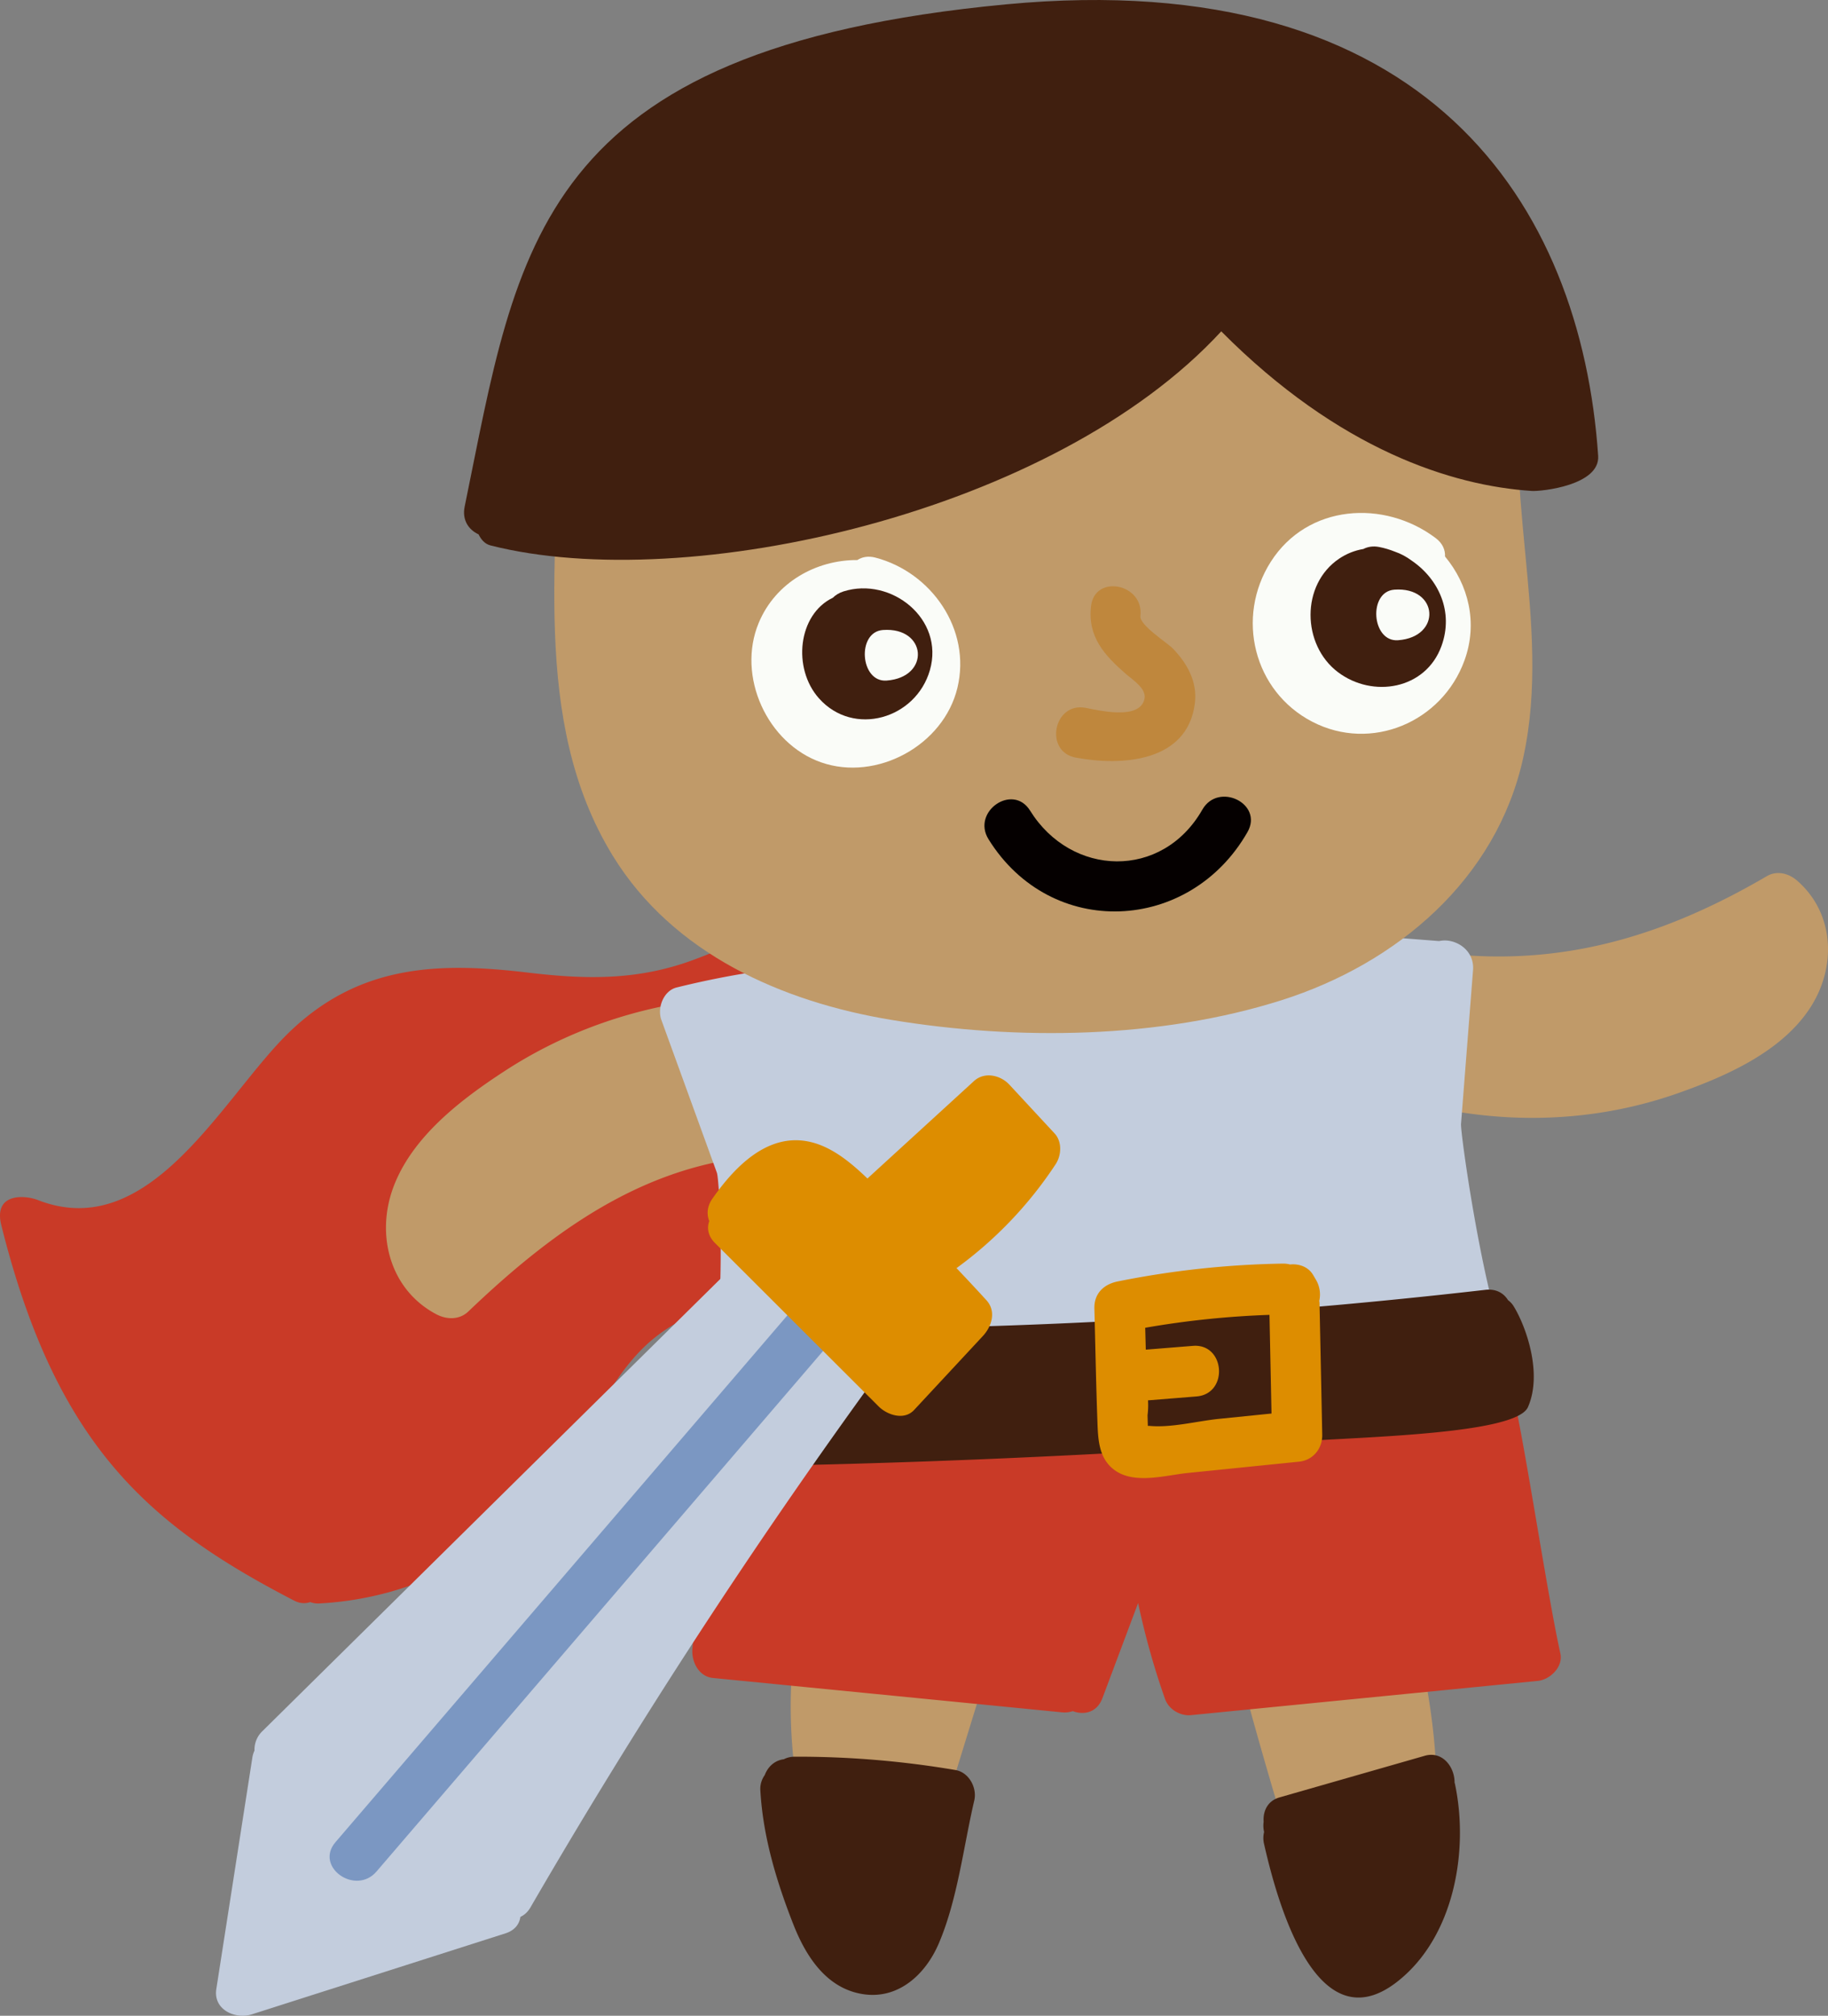 <svg xmlns="http://www.w3.org/2000/svg" width="105.319" height="116.089"><rect width="100%" height="100%" fill="#808080" stroke="none"/><g fill-rule="evenodd" stroke-miterlimit="10" data-paper-data="{&quot;isPaintingLayer&quot;:true}" style="mix-blend-mode:normal"><path fill="#c93a27" d="M16.943 92.18c-8.36-4.332-13.7-8.924-16.868-21.62-.466-1.868 1.35-1.743 2.106-1.448 6.521 2.547 10.692-6.024 14.507-9.688 4.003-3.843 8.492-4.035 13.726-3.411 3.283.392 6.225.458 9.38-.675 2.732-.98 5.272-2.43 8.012-3.39 4.128-1.45 8.668-1.688 12.323 1.01.375.277.503.629.473.97 2.697 3.868 2.32 9.146-.42 12.938-3.326 4.602-8.692 6.184-13.982 7.174-3.252.609-6.78 1.206-9.22 3.664-2.102 2.116-3.17 5.055-4.92 7.44-3.203 4.373-8.312 6.915-13.652 7.2a1.281 1.281 0 0 1-.535-.078c-.274.095-.592.089-.93-.087"/><path fill="#c09a69" d="M78.958 89.722c.762-.131 1.576.18 1.792 1.004 2.087 7.967 3.806 16.616-1.574 23.673-.717.942-2.122.329-2.44-.611a279.582 279.582 0 0 1-6.098-20.543 1.397 1.397 0 0 1 .106-1.02c-.028-.584.275-1.137 1.032-1.267l7.182-1.237" data-paper-data="{&quot;origPos&quot;:null}"/><path fill="#401f0f" d="M82.086 101.117c1.032-.295 1.727.658 1.718 1.545.006.025.016.044.021.069.821 3.87-.053 8.873-3.36 11.425-4.694 3.622-6.928-4.841-7.637-7.958a1.471 1.471 0 0 1 .002-.693 1.608 1.608 0 0 1-.026-.59c-.044-.6.218-1.2.913-1.4l8.37-2.398" data-paper-data="{&quot;origPos&quot;:null}"/><path fill="#c09a69" d="M57.38 89.309c.712.19 1.32.983 1.082 1.754-2.18 7.074-4.363 14.147-6.543 21.22-.348 1.126-1.996 1.634-2.644.44-3.76-6.914-4.729-14.848-2.628-22.455.01-.033.024-.058.034-.09-.366-.857.015-2.051 1.207-2.061a35.189 35.189 0 0 1 9.491 1.192" data-paper-data="{&quot;origPos&quot;:null}"/><path fill="#401f0f" d="M56.132 103.692c-.626 2.674-.967 5.73-2.055 8.258-.754 1.748-2.3 3.195-4.322 2.9-2.128-.311-3.322-2.173-4.049-4.028-.967-2.461-1.743-5.03-1.897-7.681a1.36 1.36 0 0 1 .251-.911c.175-.47.561-.847 1.1-.913.176-.09.381-.147.626-.147 3.104-.01 6.203.248 9.262.768.775.13 1.256 1.02 1.084 1.753"/><path fill="#c93a27" d="M41.073 96.636c-.824-.081-1.246-.951-1.18-1.688.287-3.258.822-10.848 2.485-13.658.487-.825 1.425-.901 2.09-.562.178-.053.373-.078.588-.058 6.7.629 13.39.605 20.085-.041.404-.16.88-.09 1.27.15.01 0 .015-.004.025-.004l19.244-1.897c1.083-.107 1.613.69 1.513 1.533.004.014.003-.048.006-.033.761 3.429 1.942 11.42 2.702 14.85.171.772-.599 1.507-1.303 1.577-6.659.66-13.32 1.313-19.979 1.973-.62.06-1.285-.333-1.497-.934a44.18 44.18 0 0 1-1.55-5.525l-2.057 5.48c-.312.834-1.066.99-1.706.747a1.51 1.51 0 0 1-.64.068l-20.096-1.978"/><path fill="#c09a69" d="M53.191 58.617c-.011-.216.033-.43.128-.624v-.01a1.014 1.014 0 0 1-.03-.186c-.015-.621.457-1.367 1.155-1.342.041.002.076.007.116.01.167-.091.353-.141.543-.146l14.965-.55c.737-.025 1.17.494 1.27 1.065.215.209.341.493.35.793.32 5.248-3.37 9.988-8.733 10.274-5.348.285-9.558-4.028-9.764-9.284M25.147 75.694c-2.664-1.398-3.51-4.543-2.49-7.305 1.083-2.932 3.933-5.091 6.452-6.728 5.937-3.854 13.093-5.05 19.993-3.831.588.104.908.45 1.016.87.492.43.76 1.06.727 1.712.362 1.175 4.288 5.8-6.085 6.108-7.136.212-12.64 4.099-17.777 9.01-.513.49-1.242.475-1.836.164m78.395-24.976c2.18 1.9 2.276 5.025.715 7.375-1.657 2.495-4.793 3.875-7.505 4.839-6.39 2.272-13.334 1.79-19.508-.888-.526-.228-.747-.623-.756-1.04a2.055 2.055 0 0 1-.3-1.76c-.08-1.178-1.638-3.68-.694-4.328.096-.103 5.842-.232 7.718-.015 6.805.786 12.703-1.003 18.58-4.44.587-.343 1.264-.166 1.75.257" data-paper-data="{&quot;origPos&quot;:null}"/><path fill="#c3cddd" d="m41.303 67.54-3.2-8.805c-.25-.687.124-1.678.882-1.865 3.357-.83 6.74-1.323 10.197-1.43.423-.013.76.128 1.007.352.252-.237.59-.372.966-.305l3.717.664c.218.04.394.125.54.237.408.11.75.428.804.987.363 3.692 3.6-1.185 7.411-1.37 3.942-.19 6.193 4.19 5.908.313-.036-.497.216-1.13.74-1.292l2.83-.877c.41-.316.963-.401 1.353-.133a1.48 1.48 0 0 1 1.146-.388l7.313.57c.87-.2 2.046.465 1.951 1.676l-.692 8.855c-.04.5 1.137 8.884 2.507 12.71.268.75-.153 1.584-.97 1.697a205.01 205.01 0 0 1-43.542 1.293c-.72-.055-1.033-.6-1.013-1.16-.153-.22-.22-.51-.135-.865.798-3.307.44-10.42.28-10.862"/><path fill="#c09a69" d="M35.301 49.278c-4.8-7.82-3.028-17.585-3.12-26.28-.009-.75.453-1.23 1.007-1.42.052-.651.463-1.3 1.266-1.444 17.045-3.072 34.264-5.032 51.497-4.516.26.007.593 2.477.787 2.58.756.103 1.44.71 1.23 1.678-1.719 7.876 1.518 15.886-.206 23.754-1.54 7.03-7.292 11.866-13.91 13.968-7.03 2.232-15.238 2.336-22.488 1.14-6.299-1.037-12.593-3.807-16.063-9.46" data-paper-data="{&quot;origPos&quot;:null}"/><path fill="#050000" d="M59.347 46.683c2.376 3.825 7.614 3.99 9.924-.053.925-1.62 3.536-.345 2.602 1.29-3.324 5.822-11.314 6.217-14.92.413-.99-1.593 1.402-3.246 2.393-1.65"/><path fill="#fafcf8" d="M43.714 35.87c.97-2.33 3.31-3.631 5.682-3.616.271-.177.62-.25 1.038-.141 3.215.836 5.54 4.127 4.727 7.5-.798 3.32-4.657 5.405-7.845 4.295-3.113-1.084-4.886-4.96-3.602-8.038"/><path fill="#401f0f" d="M47.98 34.428c.158-.156.361-.286.625-.37 2.73-.855 5.822 1.578 4.97 4.539-.809 2.808-4.399 3.86-6.393 1.62-1.537-1.728-1.21-4.826.798-5.79"/><path fill="#fafcf8" d="M50.87 36.282c2.541-.183 2.75 2.73.207 2.913-1.525.11-1.732-2.803-.207-2.913m22.347-3.931c2.114-3.314 6.522-3.604 9.5-1.361.404.304.554.686.537 1.06 1.343 1.609 1.91 3.815 1.12 5.987-1.298 3.565-5.378 5.28-8.76 3.533-3.386-1.748-4.44-6.015-2.397-9.22"/><path fill="#401f0f" d="M77.156 32.173c.42-.283.895-.473 1.394-.556.252-.13.557-.183.912-.114.31.06.612.152.9.267.35.12.673.296.966.514 1.556 1.058 2.438 2.947 1.722 4.92-.909 2.509-3.963 3.02-5.967 1.505-2.083-1.575-2.145-5.045.073-6.536"/><path fill="#fafcf8" d="M80.337 33.959c2.542-.183 2.75 2.73.208 2.913-1.525.11-1.732-2.803-.207-2.913"/><path fill="#401f0f" d="M27.57 30.773c-.556-.256-.96-.812-.799-1.595 3.07-14.931 4.015-26.36 31.19-28.927 24.28-2.295 33.128 11.538 34.116 25.998.117 1.705-3.279 2.062-3.833 2.025-4.555-.301-11.075-2.343-17.883-9.191-9.622 10.445-30.74 15.212-42.097 12.33-.364-.092-.566-.382-.694-.642" data-paper-data="{&quot;origPos&quot;:null}"/><path fill="#bf873d" d="M62.54 40.765c.762.144 3.124.729 3.398-.511.132-.597-.685-1.104-1.066-1.435-1.239-1.08-2.22-2.146-2.013-3.913.22-1.864 3.064-1.287 2.845.574-.062.523 1.543 1.532 1.874 1.874.82.85 1.415 1.91 1.265 3.138-.419 3.427-4.26 3.63-6.87 3.138-1.834-.346-1.27-3.212.567-2.865" data-paper-data="{&quot;origPos&quot;:null}"/><path fill="#401f0f" d="M40.663 84.465c-1.31.013-.685-5.956-.252-7.125.163-.44.758-.82 1.226-.814a348.02 348.02 0 0 0 43.945-2.243c.621-.071 1.058.196 1.301.593.12.087.222.195.304.318.717 1.14 1.708 3.89.843 5.846-.69 1.56-9.543 1.709-13.405 1.985-10.64.763-23.032 1.332-33.962 1.44"/><path fill="#dd8d00" d="M66.132 82.118h.093c1.25.122 2.752-.277 4.002-.404l3.03-.307-.117-5.683c-2.406.084-4.79.33-7.16.744l.034 1.26 2.715-.218c1.861-.15 2.07 2.763.207 2.913l-2.794.225a4.62 4.62 0 0 1-.027.86l.017.61m-1.848 2.594c-1.023-.688-1.022-1.887-1.062-2.995-.077-2.118-.113-4.238-.17-6.357-.023-.864.542-1.4 1.343-1.56a52.298 52.298 0 0 1 9.526-1.027c.137-.001.273.016.405.05.513-.052 1.05.13 1.33.606l.165.28c.214.366.281.8.188 1.214.003.037.014.067.015.107l.156 7.59c.016.808-.529 1.479-1.343 1.56l-6.403.65c-1.248.126-3.005.654-4.15-.118"/><path fill="#c3cddd" d="M30.565 109.845c-.16.276-.363.45-.583.55-.056.409-.317.775-.858.948l-14.617 4.666c-.944.302-2.23-.261-2.044-1.458l2.077-13.332c.023-.15.068-.28.123-.402a1.47 1.47 0 0 1 .457-1.12l27.787-27.43c.158-.16.354-.278.57-.344.54-.593 1.535-.817 2.224-.038l4.238 4.799c.16.176.272.39.325.62.526.437.78 1.186.26 1.9a353.989 353.989 0 0 0-19.959 30.64"/><path fill="#7b97c2" d="M21.695 107.78c-1.21 1.41-3.588-.263-2.367-1.687L47.28 73.52c1.21-1.41 3.588.265 2.367 1.689l-27.952 32.57"/><path fill="#dd8d00" d="M56.834 74.885c.58.635.305 1.508-.205 2.056l-3.966 4.264c-.572.616-1.547.286-2.04-.206l-9.428-9.41c-.408-.408-.474-.866-.333-1.266-.149-.387-.13-.842.18-1.287 1.54-2.206 3.77-4.302 6.59-2.93.845.41 1.615 1.064 2.345 1.766l6.137-5.612c.606-.555 1.528-.345 2.04.207.87.937 1.737 1.874 2.607 2.81.44.477.396 1.259.06 1.77a23.084 23.084 0 0 1-5.713 5.986c.58.612 1.157 1.228 1.727 1.852"/></g></svg>